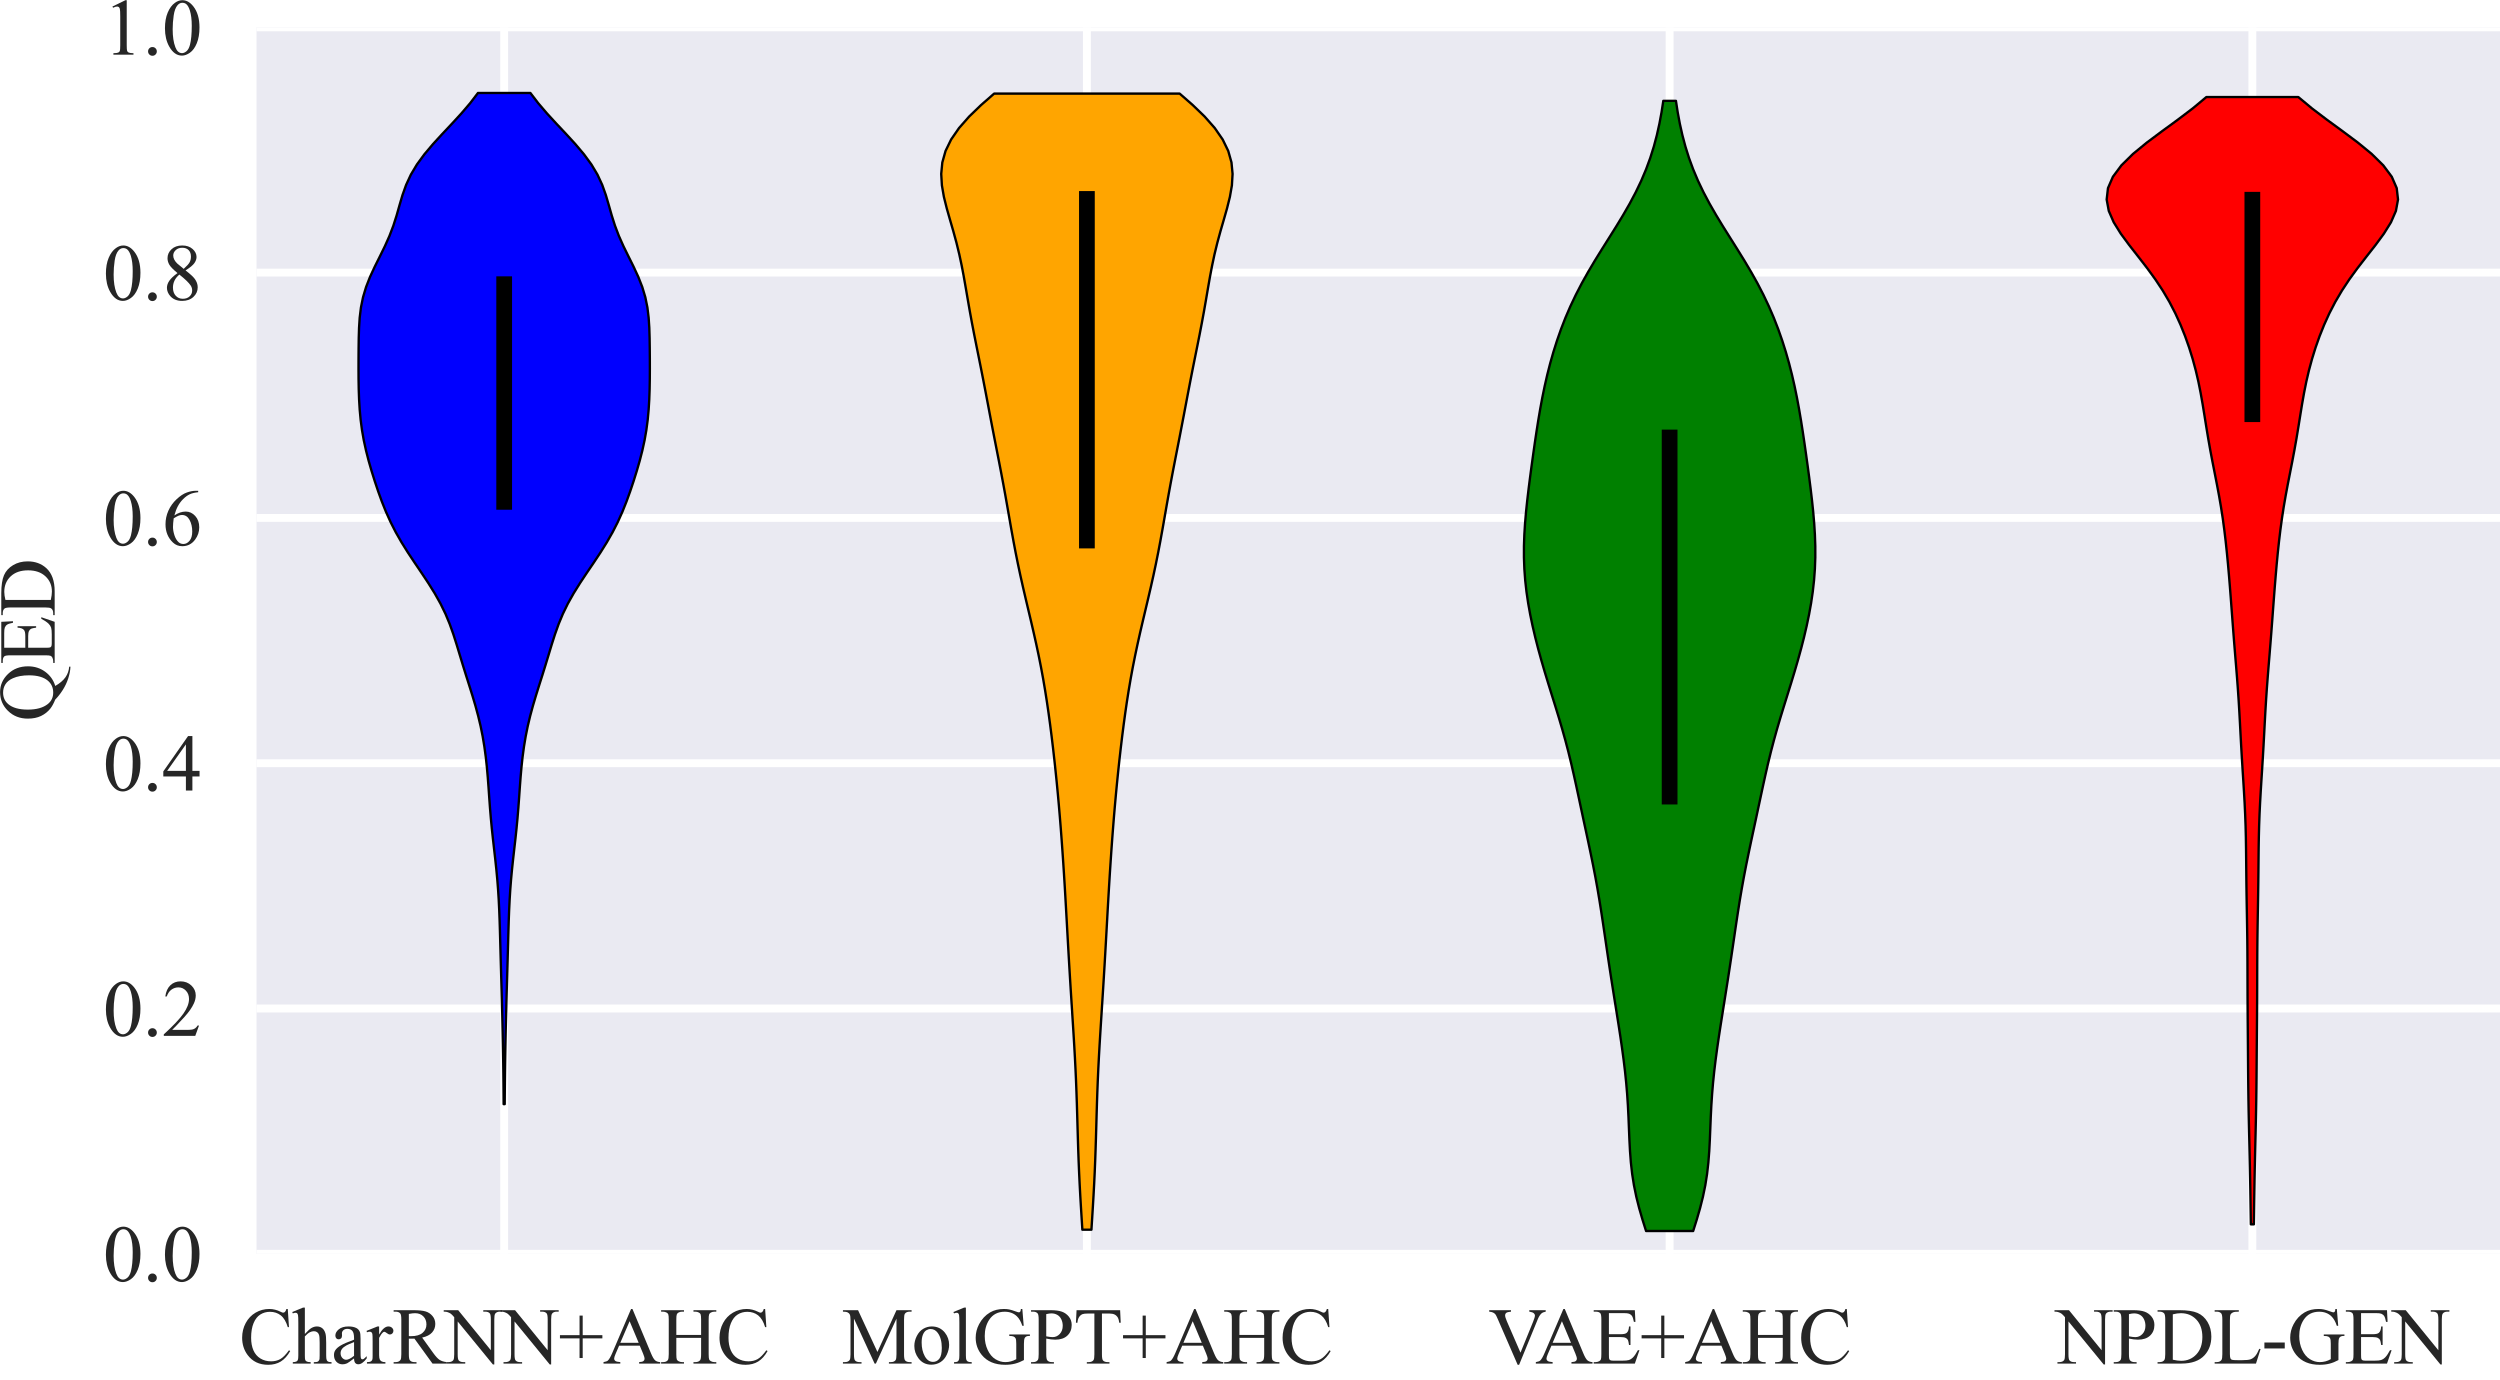 <?xml version="1.0" encoding="utf-8" standalone="no"?>
<!DOCTYPE svg PUBLIC "-//W3C//DTD SVG 1.1//EN"
  "http://www.w3.org/Graphics/SVG/1.1/DTD/svg11.dtd">
<svg xmlns:xlink="http://www.w3.org/1999/xlink" width="317.55pt" height="175.34pt" viewBox="0 0 317.55 175.34" xmlns="http://www.w3.org/2000/svg" version="1.1">
 <defs>
  <style type="text/css">*{stroke-linejoin: round; stroke-linecap: butt}</style>
 </defs>
 <g id="figure_1">
  <g id="patch_1">
   <path d="M 0 175.34 
L 317.55 175.34 
L 317.55 0 
L 0 0 
z
" style="fill: #ffffff"/>
  </g>
  <g id="axes_1">
   <g id="patch_2">
    <path d="M 32.583 159.257 
L 317.55 159.257 
L 317.55 3.472 
L 32.583 3.472 
z
" style="fill: #eaeaf2"/>
   </g>
   <g id="matplotlib.axis_1">
    <g id="xtick_1">
     <g id="line2d_1">
      <path d="M 64.04 159.257 
L 64.04 3.472 
" clip-path="url(#p7e19212852)" style="fill: none; stroke: #ffffff; stroke-linecap: round"/>
     </g>
     <g id="line2d_2"/>
     <g id="text_1">
      <!-- CharRNN+AHC -->
      <g style="fill: #262626" transform="translate(30.387 173.201)scale(0.1 -0.1)">
       <defs>
        <path id="TimesNewRomanPSMT-43" d="M 3853 4334 
L 3950 2894 
L 3853 2894 
Q 3659 3541 3300 3825 
Q 2941 4109 2438 4109 
Q 2016 4109 1675 3895 
Q 1334 3681 1139 3212 
Q 944 2744 944 2047 
Q 944 1472 1128 1050 
Q 1313 628 1683 403 
Q 2053 178 2528 178 
Q 2941 178 3256 354 
Q 3572 531 3950 1056 
L 4047 994 
Q 3728 428 3303 165 
Q 2878 -97 2294 -97 
Q 1241 -97 663 684 
Q 231 1266 231 2053 
Q 231 2688 515 3219 
Q 800 3750 1298 4042 
Q 1797 4334 2388 4334 
Q 2847 4334 3294 4109 
Q 3425 4041 3481 4041 
Q 3566 4041 3628 4100 
Q 3709 4184 3744 4334 
L 3853 4334 
z
" transform="scale(0.016)"/>
        <path id="TimesNewRomanPSMT-68" d="M 1041 4444 
L 1041 2350 
Q 1388 2731 1591 2839 
Q 1794 2947 1997 2947 
Q 2241 2947 2416 2812 
Q 2591 2678 2675 2391 
Q 2734 2191 2734 1659 
L 2734 647 
Q 2734 375 2778 275 
Q 2809 200 2884 156 
Q 2959 113 3159 113 
L 3159 0 
L 1753 0 
L 1753 113 
L 1819 113 
Q 2019 113 2097 173 
Q 2175 234 2206 353 
Q 2216 403 2216 647 
L 2216 1659 
Q 2216 2128 2167 2275 
Q 2119 2422 2012 2495 
Q 1906 2569 1756 2569 
Q 1603 2569 1437 2487 
Q 1272 2406 1041 2159 
L 1041 647 
Q 1041 353 1073 281 
Q 1106 209 1195 161 
Q 1284 113 1503 113 
L 1503 0 
L 84 0 
L 84 113 
Q 275 113 384 172 
Q 447 203 484 290 
Q 522 378 522 647 
L 522 3238 
Q 522 3728 498 3840 
Q 475 3953 426 3993 
Q 378 4034 297 4034 
Q 231 4034 84 3984 
L 41 4094 
L 897 4444 
L 1041 4444 
z
" transform="scale(0.016)"/>
        <path id="TimesNewRomanPSMT-61" d="M 1822 413 
Q 1381 72 1269 19 
Q 1100 -59 909 -59 
Q 613 -59 420 144 
Q 228 347 228 678 
Q 228 888 322 1041 
Q 450 1253 767 1440 
Q 1084 1628 1822 1897 
L 1822 2009 
Q 1822 2438 1686 2597 
Q 1550 2756 1291 2756 
Q 1094 2756 978 2650 
Q 859 2544 859 2406 
L 866 2225 
Q 866 2081 792 2003 
Q 719 1925 600 1925 
Q 484 1925 411 2006 
Q 338 2088 338 2228 
Q 338 2497 613 2722 
Q 888 2947 1384 2947 
Q 1766 2947 2009 2819 
Q 2194 2722 2281 2516 
Q 2338 2381 2338 1966 
L 2338 994 
Q 2338 584 2353 492 
Q 2369 400 2405 369 
Q 2441 338 2488 338 
Q 2538 338 2575 359 
Q 2641 400 2828 588 
L 2828 413 
Q 2478 -56 2159 -56 
Q 2006 -56 1915 50 
Q 1825 156 1822 413 
z
M 1822 616 
L 1822 1706 
Q 1350 1519 1213 1441 
Q 966 1303 859 1153 
Q 753 1003 753 825 
Q 753 600 887 451 
Q 1022 303 1197 303 
Q 1434 303 1822 616 
z
" transform="scale(0.016)"/>
        <path id="TimesNewRomanPSMT-72" d="M 1038 2947 
L 1038 2303 
Q 1397 2947 1775 2947 
Q 1947 2947 2059 2842 
Q 2172 2738 2172 2600 
Q 2172 2478 2090 2393 
Q 2009 2309 1897 2309 
Q 1788 2309 1652 2417 
Q 1516 2525 1450 2525 
Q 1394 2525 1328 2463 
Q 1188 2334 1038 2041 
L 1038 669 
Q 1038 431 1097 309 
Q 1138 225 1241 169 
Q 1344 113 1538 113 
L 1538 0 
L 72 0 
L 72 113 
Q 291 113 397 181 
Q 475 231 506 341 
Q 522 394 522 644 
L 522 1753 
Q 522 2253 501 2348 
Q 481 2444 426 2487 
Q 372 2531 291 2531 
Q 194 2531 72 2484 
L 41 2597 
L 906 2947 
L 1038 2947 
z
" transform="scale(0.016)"/>
        <path id="TimesNewRomanPSMT-52" d="M 4325 0 
L 3194 0 
L 1759 1981 
Q 1600 1975 1500 1975 
Q 1459 1975 1412 1976 
Q 1366 1978 1316 1981 
L 1316 750 
Q 1316 350 1403 253 
Q 1522 116 1759 116 
L 1925 116 
L 1925 0 
L 109 0 
L 109 116 
L 269 116 
Q 538 116 653 291 
Q 719 388 719 750 
L 719 3488 
Q 719 3888 631 3984 
Q 509 4122 269 4122 
L 109 4122 
L 109 4238 
L 1653 4238 
Q 2328 4238 2648 4139 
Q 2969 4041 3192 3777 
Q 3416 3513 3416 3147 
Q 3416 2756 3161 2468 
Q 2906 2181 2372 2063 
L 3247 847 
Q 3547 428 3762 290 
Q 3978 153 4325 116 
L 4325 0 
z
M 1316 2178 
Q 1375 2178 1419 2176 
Q 1463 2175 1491 2175 
Q 2097 2175 2405 2437 
Q 2713 2700 2713 3106 
Q 2713 3503 2464 3751 
Q 2216 4000 1806 4000 
Q 1625 4000 1316 3941 
L 1316 2178 
z
" transform="scale(0.016)"/>
        <path id="TimesNewRomanPSMT-4e" d="M -84 4238 
L 1066 4238 
L 3656 1059 
L 3656 3503 
Q 3656 3894 3569 3991 
Q 3453 4122 3203 4122 
L 3056 4122 
L 3056 4238 
L 4531 4238 
L 4531 4122 
L 4381 4122 
Q 4113 4122 4000 3959 
Q 3931 3859 3931 3503 
L 3931 -69 
L 3819 -69 
L 1025 3344 
L 1025 734 
Q 1025 344 1109 247 
Q 1228 116 1475 116 
L 1625 116 
L 1625 0 
L 150 0 
L 150 116 
L 297 116 
Q 569 116 681 278 
Q 750 378 750 734 
L 750 3681 
Q 566 3897 470 3965 
Q 375 4034 191 4094 
Q 100 4122 -84 4122 
L -84 4238 
z
" transform="scale(0.016)"/>
        <path id="TimesNewRomanPSMT-2b" d="M 1672 441 
L 1672 2000 
L 116 2000 
L 116 2256 
L 1672 2256 
L 1672 3809 
L 1922 3809 
L 1922 2256 
L 3484 2256 
L 3484 2000 
L 1922 2000 
L 1922 441 
L 1672 441 
z
" transform="scale(0.016)"/>
        <path id="TimesNewRomanPSMT-41" d="M 2928 1419 
L 1288 1419 
L 1000 750 
Q 894 503 894 381 
Q 894 284 986 211 
Q 1078 138 1384 116 
L 1384 0 
L 50 0 
L 50 116 
Q 316 163 394 238 
Q 553 388 747 847 
L 2238 4334 
L 2347 4334 
L 3822 809 
Q 4000 384 4145 257 
Q 4291 131 4550 116 
L 4550 0 
L 2878 0 
L 2878 116 
Q 3131 128 3220 200 
Q 3309 272 3309 375 
Q 3309 513 3184 809 
L 2928 1419 
z
M 2841 1650 
L 2122 3363 
L 1384 1650 
L 2841 1650 
z
" transform="scale(0.016)"/>
        <path id="TimesNewRomanPSMT-48" d="M 1316 2272 
L 3284 2272 
L 3284 3484 
Q 3284 3809 3244 3913 
Q 3213 3991 3113 4047 
Q 2978 4122 2828 4122 
L 2678 4122 
L 2678 4238 
L 4491 4238 
L 4491 4122 
L 4341 4122 
Q 4191 4122 4056 4050 
Q 3956 4000 3920 3898 
Q 3884 3797 3884 3484 
L 3884 750 
Q 3884 428 3925 325 
Q 3956 247 4053 191 
Q 4191 116 4341 116 
L 4491 116 
L 4491 0 
L 2678 0 
L 2678 116 
L 2828 116 
Q 3088 116 3206 269 
Q 3284 369 3284 750 
L 3284 2041 
L 1316 2041 
L 1316 750 
Q 1316 428 1356 325 
Q 1388 247 1488 191 
Q 1622 116 1772 116 
L 1925 116 
L 1925 0 
L 109 0 
L 109 116 
L 259 116 
Q 522 116 641 269 
Q 716 369 716 750 
L 716 3484 
Q 716 3809 675 3913 
Q 644 3991 547 4047 
Q 409 4122 259 4122 
L 109 4122 
L 109 4238 
L 1925 4238 
L 1925 4122 
L 1772 4122 
Q 1622 4122 1488 4050 
Q 1391 4000 1353 3898 
Q 1316 3797 1316 3484 
L 1316 2272 
z
" transform="scale(0.016)"/>
       </defs>
       <use xlink:href="#TimesNewRomanPSMT-43"/>
       <use xlink:href="#TimesNewRomanPSMT-68" x="66.699"/>
       <use xlink:href="#TimesNewRomanPSMT-61" x="116.699"/>
       <use xlink:href="#TimesNewRomanPSMT-72" x="161.084"/>
       <use xlink:href="#TimesNewRomanPSMT-52" x="194.385"/>
       <use xlink:href="#TimesNewRomanPSMT-4e" x="261.084"/>
       <use xlink:href="#TimesNewRomanPSMT-4e" x="333.301"/>
       <use xlink:href="#TimesNewRomanPSMT-2b" x="405.518"/>
       <use xlink:href="#TimesNewRomanPSMT-41" x="461.914"/>
       <use xlink:href="#TimesNewRomanPSMT-48" x="534.131"/>
       <use xlink:href="#TimesNewRomanPSMT-43" x="606.348"/>
      </g>
     </g>
    </g>
    <g id="xtick_2">
     <g id="line2d_3">
      <path d="M 138.058 159.257 
L 138.058 3.472 
" clip-path="url(#p7e19212852)" style="fill: none; stroke: #ffffff; stroke-linecap: round"/>
     </g>
     <g id="line2d_4"/>
     <g id="text_2">
      <!-- MolGPT+AHC -->
      <g style="fill: #262626" transform="translate(106.901 173.201)scale(0.1 -0.1)">
       <defs>
        <path id="TimesNewRomanPSMT-4d" d="M 2619 0 
L 981 3566 
L 981 734 
Q 981 344 1066 247 
Q 1181 116 1431 116 
L 1581 116 
L 1581 0 
L 106 0 
L 106 116 
L 256 116 
Q 525 116 638 278 
Q 706 378 706 734 
L 706 3503 
Q 706 3784 644 3909 
Q 600 4000 483 4061 
Q 366 4122 106 4122 
L 106 4238 
L 1306 4238 
L 2844 922 
L 4356 4238 
L 5556 4238 
L 5556 4122 
L 5409 4122 
Q 5138 4122 5025 3959 
Q 4956 3859 4956 3503 
L 4956 734 
Q 4956 344 5044 247 
Q 5159 116 5409 116 
L 5556 116 
L 5556 0 
L 3756 0 
L 3756 116 
L 3906 116 
Q 4178 116 4288 278 
Q 4356 378 4356 734 
L 4356 3566 
L 2722 0 
L 2619 0 
z
" transform="scale(0.016)"/>
        <path id="TimesNewRomanPSMT-6f" d="M 1600 2947 
Q 2250 2947 2644 2453 
Q 2978 2031 2978 1484 
Q 2978 1100 2793 706 
Q 2609 313 2286 112 
Q 1963 -88 1566 -88 
Q 919 -88 538 428 
Q 216 863 216 1403 
Q 216 1797 411 2186 
Q 606 2575 925 2761 
Q 1244 2947 1600 2947 
z
M 1503 2744 
Q 1338 2744 1170 2645 
Q 1003 2547 900 2300 
Q 797 2053 797 1666 
Q 797 1041 1045 587 
Q 1294 134 1700 134 
Q 2003 134 2200 384 
Q 2397 634 2397 1244 
Q 2397 2006 2069 2444 
Q 1847 2744 1503 2744 
z
" transform="scale(0.016)"/>
        <path id="TimesNewRomanPSMT-6c" d="M 1184 4444 
L 1184 647 
Q 1184 378 1223 290 
Q 1263 203 1344 158 
Q 1425 113 1647 113 
L 1647 0 
L 244 0 
L 244 113 
Q 441 113 512 153 
Q 584 194 625 287 
Q 666 381 666 647 
L 666 3247 
Q 666 3731 644 3842 
Q 622 3953 573 3993 
Q 525 4034 450 4034 
Q 369 4034 244 3984 
L 191 4094 
L 1044 4444 
L 1184 4444 
z
" transform="scale(0.016)"/>
        <path id="TimesNewRomanPSMT-47" d="M 3928 4334 
L 4038 2997 
L 3928 2997 
Q 3763 3497 3500 3750 
Q 3122 4116 2528 4116 
Q 1719 4116 1297 3475 
Q 944 2934 944 2188 
Q 944 1581 1178 1081 
Q 1413 581 1792 348 
Q 2172 116 2572 116 
Q 2806 116 3025 175 
Q 3244 234 3447 350 
L 3447 1575 
Q 3447 1894 3398 1992 
Q 3350 2091 3248 2142 
Q 3147 2194 2891 2194 
L 2891 2313 
L 4531 2313 
L 4531 2194 
L 4453 2194 
Q 4209 2194 4119 2031 
Q 4056 1916 4056 1575 
L 4056 278 
Q 3697 84 3347 -6 
Q 2997 -97 2569 -97 
Q 1341 -97 703 691 
Q 225 1281 225 2053 
Q 225 2613 494 3125 
Q 813 3734 1369 4063 
Q 1834 4334 2469 4334 
Q 2700 4334 2889 4296 
Q 3078 4259 3425 4131 
Q 3600 4066 3659 4066 
Q 3719 4066 3761 4120 
Q 3803 4175 3813 4334 
L 3928 4334 
z
" transform="scale(0.016)"/>
        <path id="TimesNewRomanPSMT-50" d="M 1313 1984 
L 1313 750 
Q 1313 350 1400 253 
Q 1519 116 1759 116 
L 1922 116 
L 1922 0 
L 106 0 
L 106 116 
L 266 116 
Q 534 116 650 291 
Q 713 388 713 750 
L 713 3488 
Q 713 3888 628 3984 
Q 506 4122 266 4122 
L 106 4122 
L 106 4238 
L 1659 4238 
Q 2228 4238 2556 4120 
Q 2884 4003 3109 3725 
Q 3334 3447 3334 3066 
Q 3334 2547 2992 2222 
Q 2650 1897 2025 1897 
Q 1872 1897 1694 1919 
Q 1516 1941 1313 1984 
z
M 1313 2163 
Q 1478 2131 1606 2115 
Q 1734 2100 1825 2100 
Q 2150 2100 2386 2351 
Q 2622 2603 2622 3003 
Q 2622 3278 2509 3514 
Q 2397 3750 2190 3867 
Q 1984 3984 1722 3984 
Q 1563 3984 1313 3925 
L 1313 2163 
z
" transform="scale(0.016)"/>
        <path id="TimesNewRomanPSMT-54" d="M 3703 4238 
L 3750 3244 
L 3631 3244 
Q 3597 3506 3538 3619 
Q 3441 3800 3280 3886 
Q 3119 3972 2856 3972 
L 2259 3972 
L 2259 734 
Q 2259 344 2344 247 
Q 2463 116 2709 116 
L 2856 116 
L 2856 0 
L 1059 0 
L 1059 116 
L 1209 116 
Q 1478 116 1591 278 
Q 1659 378 1659 734 
L 1659 3972 
L 1150 3972 
Q 853 3972 728 3928 
Q 566 3869 450 3700 
Q 334 3531 313 3244 
L 194 3244 
L 244 4238 
L 3703 4238 
z
" transform="scale(0.016)"/>
       </defs>
       <use xlink:href="#TimesNewRomanPSMT-4d"/>
       <use xlink:href="#TimesNewRomanPSMT-6f" x="88.916"/>
       <use xlink:href="#TimesNewRomanPSMT-6c" x="138.916"/>
       <use xlink:href="#TimesNewRomanPSMT-47" x="166.699"/>
       <use xlink:href="#TimesNewRomanPSMT-50" x="238.916"/>
       <use xlink:href="#TimesNewRomanPSMT-54" x="294.531"/>
       <use xlink:href="#TimesNewRomanPSMT-2b" x="355.615"/>
       <use xlink:href="#TimesNewRomanPSMT-41" x="412.012"/>
       <use xlink:href="#TimesNewRomanPSMT-48" x="484.229"/>
       <use xlink:href="#TimesNewRomanPSMT-43" x="556.445"/>
      </g>
     </g>
    </g>
    <g id="xtick_3">
     <g id="line2d_5">
      <path d="M 212.075 159.257 
L 212.075 3.472 
" clip-path="url(#p7e19212852)" style="fill: none; stroke: #ffffff; stroke-linecap: round"/>
     </g>
     <g id="line2d_6"/>
     <g id="text_3">
      <!-- VAE+AHC -->
      <g style="fill: #262626" transform="translate(189.067 173.201)scale(0.1 -0.1)">
       <defs>
        <path id="TimesNewRomanPSMT-56" d="M 4544 4238 
L 4544 4122 
Q 4319 4081 4203 3978 
Q 4038 3825 3909 3509 
L 2431 -97 
L 2316 -97 
L 728 3556 
Q 606 3838 556 3900 
Q 478 3997 364 4051 
Q 250 4106 56 4122 
L 56 4238 
L 1788 4238 
L 1788 4122 
Q 1494 4094 1406 4022 
Q 1319 3950 1319 3838 
Q 1319 3681 1463 3350 
L 2541 866 
L 3541 3319 
Q 3688 3681 3688 3822 
Q 3688 3913 3597 3995 
Q 3506 4078 3291 4113 
Q 3275 4116 3238 4122 
L 3238 4238 
L 4544 4238 
z
" transform="scale(0.016)"/>
        <path id="TimesNewRomanPSMT-45" d="M 1338 4006 
L 1338 2331 
L 2269 2331 
Q 2631 2331 2753 2441 
Q 2916 2584 2934 2947 
L 3050 2947 
L 3050 1472 
L 2934 1472 
Q 2891 1781 2847 1869 
Q 2791 1978 2662 2040 
Q 2534 2103 2269 2103 
L 1338 2103 
L 1338 706 
Q 1338 425 1363 364 
Q 1388 303 1450 267 
Q 1513 231 1688 231 
L 2406 231 
Q 2766 231 2928 281 
Q 3091 331 3241 478 
Q 3434 672 3638 1063 
L 3763 1063 
L 3397 0 
L 131 0 
L 131 116 
L 281 116 
Q 431 116 566 188 
Q 666 238 702 338 
Q 738 438 738 747 
L 738 3500 
Q 738 3903 656 3997 
Q 544 4122 281 4122 
L 131 4122 
L 131 4238 
L 3397 4238 
L 3444 3309 
L 3322 3309 
Q 3256 3644 3176 3769 
Q 3097 3894 2941 3959 
Q 2816 4006 2500 4006 
L 1338 4006 
z
" transform="scale(0.016)"/>
       </defs>
       <use xlink:href="#TimesNewRomanPSMT-56"/>
       <use xlink:href="#TimesNewRomanPSMT-41" x="59.342"/>
       <use xlink:href="#TimesNewRomanPSMT-45" x="131.559"/>
       <use xlink:href="#TimesNewRomanPSMT-2b" x="192.643"/>
       <use xlink:href="#TimesNewRomanPSMT-41" x="249.039"/>
       <use xlink:href="#TimesNewRomanPSMT-48" x="321.256"/>
       <use xlink:href="#TimesNewRomanPSMT-43" x="393.473"/>
      </g>
     </g>
    </g>
    <g id="xtick_4">
     <g id="line2d_7">
      <path d="M 286.093 159.257 
L 286.093 3.472 
" clip-path="url(#p7e19212852)" style="fill: none; stroke: #ffffff; stroke-linecap: round"/>
     </g>
     <g id="line2d_8"/>
     <g id="text_4">
      <!-- NPDL-GEN -->
      <g style="fill: #262626" transform="translate(261.096 173.201)scale(0.1 -0.1)">
       <defs>
        <path id="TimesNewRomanPSMT-44" d="M 109 0 
L 109 116 
L 269 116 
Q 538 116 650 288 
Q 719 391 719 750 
L 719 3488 
Q 719 3884 631 3984 
Q 509 4122 269 4122 
L 109 4122 
L 109 4238 
L 1834 4238 
Q 2784 4238 3279 4022 
Q 3775 3806 4076 3303 
Q 4378 2800 4378 2141 
Q 4378 1256 3841 663 
Q 3238 0 2003 0 
L 109 0 
z
M 1319 306 
Q 1716 219 1984 219 
Q 2709 219 3187 728 
Q 3666 1238 3666 2109 
Q 3666 2988 3187 3494 
Q 2709 4000 1959 4000 
Q 1678 4000 1319 3909 
L 1319 306 
z
" transform="scale(0.016)"/>
        <path id="TimesNewRomanPSMT-4c" d="M 3669 1172 
L 3772 1150 
L 3409 0 
L 128 0 
L 128 116 
L 288 116 
Q 556 116 672 291 
Q 738 391 738 753 
L 738 3488 
Q 738 3884 650 3984 
Q 528 4122 288 4122 
L 128 4122 
L 128 4238 
L 2047 4238 
L 2047 4122 
Q 1709 4125 1573 4059 
Q 1438 3994 1388 3894 
Q 1338 3794 1338 3416 
L 1338 753 
Q 1338 494 1388 397 
Q 1425 331 1503 300 
Q 1581 269 1991 269 
L 2300 269 
Q 2788 269 2984 341 
Q 3181 413 3343 595 
Q 3506 778 3669 1172 
z
" transform="scale(0.016)"/>
        <path id="TimesNewRomanPSMT-2d" d="M 259 1672 
L 1875 1672 
L 1875 1200 
L 259 1200 
L 259 1672 
z
" transform="scale(0.016)"/>
       </defs>
       <use xlink:href="#TimesNewRomanPSMT-4e"/>
       <use xlink:href="#TimesNewRomanPSMT-50" x="72.217"/>
       <use xlink:href="#TimesNewRomanPSMT-44" x="127.832"/>
       <use xlink:href="#TimesNewRomanPSMT-4c" x="200.049"/>
       <use xlink:href="#TimesNewRomanPSMT-2d" x="261.133"/>
       <use xlink:href="#TimesNewRomanPSMT-47" x="294.434"/>
       <use xlink:href="#TimesNewRomanPSMT-45" x="366.65"/>
       <use xlink:href="#TimesNewRomanPSMT-4e" x="427.734"/>
      </g>
     </g>
    </g>
   </g>
   <g id="matplotlib.axis_2">
    <g id="ytick_1">
     <g id="line2d_9">
      <path d="M 32.583 159.257 
L 317.55 159.257 
" clip-path="url(#p7e19212852)" style="fill: none; stroke: #ffffff; stroke-linecap: round"/>
     </g>
     <g id="line2d_10"/>
     <g id="text_5">
      <!-- 0.0 -->
      <g style="fill: #262626" transform="translate(13.083 162.729)scale(0.1 -0.1)">
       <defs>
        <path id="TimesNewRomanPSMT-30" d="M 231 2094 
Q 231 2819 450 3342 
Q 669 3866 1031 4122 
Q 1313 4325 1613 4325 
Q 2100 4325 2488 3828 
Q 2972 3213 2972 2159 
Q 2972 1422 2759 906 
Q 2547 391 2217 158 
Q 1888 -75 1581 -75 
Q 975 -75 572 641 
Q 231 1244 231 2094 
z
M 844 2016 
Q 844 1141 1059 588 
Q 1238 122 1591 122 
Q 1759 122 1940 273 
Q 2122 425 2216 781 
Q 2359 1319 2359 2297 
Q 2359 3022 2209 3506 
Q 2097 3866 1919 4016 
Q 1791 4119 1609 4119 
Q 1397 4119 1231 3928 
Q 1006 3669 925 3112 
Q 844 2556 844 2016 
z
" transform="scale(0.016)"/>
        <path id="TimesNewRomanPSMT-2e" d="M 800 606 
Q 947 606 1047 504 
Q 1147 403 1147 259 
Q 1147 116 1045 14 
Q 944 -88 800 -88 
Q 656 -88 554 14 
Q 453 116 453 259 
Q 453 406 554 506 
Q 656 606 800 606 
z
" transform="scale(0.016)"/>
       </defs>
       <use xlink:href="#TimesNewRomanPSMT-30"/>
       <use xlink:href="#TimesNewRomanPSMT-2e" x="50"/>
       <use xlink:href="#TimesNewRomanPSMT-30" x="75"/>
      </g>
     </g>
    </g>
    <g id="ytick_2">
     <g id="line2d_11">
      <path d="M 32.583 128.1 
L 317.55 128.1 
" clip-path="url(#p7e19212852)" style="fill: none; stroke: #ffffff; stroke-linecap: round"/>
     </g>
     <g id="line2d_12"/>
     <g id="text_6">
      <!-- 0.2 -->
      <g style="fill: #262626" transform="translate(13.083 131.572)scale(0.1 -0.1)">
       <defs>
        <path id="TimesNewRomanPSMT-32" d="M 2934 816 
L 2638 0 
L 138 0 
L 138 116 
Q 1241 1122 1691 1759 
Q 2141 2397 2141 2925 
Q 2141 3328 1894 3587 
Q 1647 3847 1303 3847 
Q 991 3847 742 3664 
Q 494 3481 375 3128 
L 259 3128 
Q 338 3706 661 4015 
Q 984 4325 1469 4325 
Q 1984 4325 2329 3994 
Q 2675 3663 2675 3213 
Q 2675 2891 2525 2569 
Q 2294 2063 1775 1497 
Q 997 647 803 472 
L 1909 472 
Q 2247 472 2383 497 
Q 2519 522 2628 598 
Q 2738 675 2819 816 
L 2934 816 
z
" transform="scale(0.016)"/>
       </defs>
       <use xlink:href="#TimesNewRomanPSMT-30"/>
       <use xlink:href="#TimesNewRomanPSMT-2e" x="50"/>
       <use xlink:href="#TimesNewRomanPSMT-32" x="75"/>
      </g>
     </g>
    </g>
    <g id="ytick_3">
     <g id="line2d_13">
      <path d="M 32.583 96.943 
L 317.55 96.943 
" clip-path="url(#p7e19212852)" style="fill: none; stroke: #ffffff; stroke-linecap: round"/>
     </g>
     <g id="line2d_14"/>
     <g id="text_7">
      <!-- 0.4 -->
      <g style="fill: #262626" transform="translate(13.083 100.415)scale(0.1 -0.1)">
       <defs>
        <path id="TimesNewRomanPSMT-34" d="M 2978 1563 
L 2978 1119 
L 2409 1119 
L 2409 0 
L 1894 0 
L 1894 1119 
L 100 1119 
L 100 1519 
L 2066 4325 
L 2409 4325 
L 2409 1563 
L 2978 1563 
z
M 1894 1563 
L 1894 3666 
L 406 1563 
L 1894 1563 
z
" transform="scale(0.016)"/>
       </defs>
       <use xlink:href="#TimesNewRomanPSMT-30"/>
       <use xlink:href="#TimesNewRomanPSMT-2e" x="50"/>
       <use xlink:href="#TimesNewRomanPSMT-34" x="75"/>
      </g>
     </g>
    </g>
    <g id="ytick_4">
     <g id="line2d_15">
      <path d="M 32.583 65.786 
L 317.55 65.786 
" clip-path="url(#p7e19212852)" style="fill: none; stroke: #ffffff; stroke-linecap: round"/>
     </g>
     <g id="line2d_16"/>
     <g id="text_8">
      <!-- 0.6 -->
      <g style="fill: #262626" transform="translate(13.083 69.258)scale(0.1 -0.1)">
       <defs>
        <path id="TimesNewRomanPSMT-36" d="M 2869 4325 
L 2869 4209 
Q 2456 4169 2195 4045 
Q 1934 3922 1679 3669 
Q 1425 3416 1258 3105 
Q 1091 2794 978 2366 
Q 1428 2675 1881 2675 
Q 2316 2675 2634 2325 
Q 2953 1975 2953 1425 
Q 2953 894 2631 456 
Q 2244 -75 1606 -75 
Q 1172 -75 869 213 
Q 275 772 275 1663 
Q 275 2231 503 2743 
Q 731 3256 1154 3653 
Q 1578 4050 1965 4187 
Q 2353 4325 2688 4325 
L 2869 4325 
z
M 925 2138 
Q 869 1716 869 1456 
Q 869 1156 980 804 
Q 1091 453 1309 247 
Q 1469 100 1697 100 
Q 1969 100 2183 356 
Q 2397 613 2397 1088 
Q 2397 1622 2184 2012 
Q 1972 2403 1581 2403 
Q 1463 2403 1327 2353 
Q 1191 2303 925 2138 
z
" transform="scale(0.016)"/>
       </defs>
       <use xlink:href="#TimesNewRomanPSMT-30"/>
       <use xlink:href="#TimesNewRomanPSMT-2e" x="50"/>
       <use xlink:href="#TimesNewRomanPSMT-36" x="75"/>
      </g>
     </g>
    </g>
    <g id="ytick_5">
     <g id="line2d_17">
      <path d="M 32.583 34.629 
L 317.55 34.629 
" clip-path="url(#p7e19212852)" style="fill: none; stroke: #ffffff; stroke-linecap: round"/>
     </g>
     <g id="line2d_18"/>
     <g id="text_9">
      <!-- 0.8 -->
      <g style="fill: #262626" transform="translate(13.083 38.101)scale(0.1 -0.1)">
       <defs>
        <path id="TimesNewRomanPSMT-38" d="M 1228 2134 
Q 725 2547 579 2797 
Q 434 3047 434 3316 
Q 434 3728 753 4026 
Q 1072 4325 1600 4325 
Q 2113 4325 2425 4047 
Q 2738 3769 2738 3413 
Q 2738 3175 2569 2928 
Q 2400 2681 1866 2347 
Q 2416 1922 2594 1678 
Q 2831 1359 2831 1006 
Q 2831 559 2490 242 
Q 2150 -75 1597 -75 
Q 994 -75 656 303 
Q 388 606 388 966 
Q 388 1247 577 1523 
Q 766 1800 1228 2134 
z
M 1719 2469 
Q 2094 2806 2194 3001 
Q 2294 3197 2294 3444 
Q 2294 3772 2109 3958 
Q 1925 4144 1606 4144 
Q 1288 4144 1088 3959 
Q 888 3775 888 3528 
Q 888 3366 970 3203 
Q 1053 3041 1206 2894 
L 1719 2469 
z
M 1375 2016 
Q 1116 1797 991 1539 
Q 866 1281 866 981 
Q 866 578 1086 336 
Q 1306 94 1647 94 
Q 1984 94 2187 284 
Q 2391 475 2391 747 
Q 2391 972 2272 1150 
Q 2050 1481 1375 2016 
z
" transform="scale(0.016)"/>
       </defs>
       <use xlink:href="#TimesNewRomanPSMT-30"/>
       <use xlink:href="#TimesNewRomanPSMT-2e" x="50"/>
       <use xlink:href="#TimesNewRomanPSMT-38" x="75"/>
      </g>
     </g>
    </g>
    <g id="ytick_6">
     <g id="line2d_19">
      <path d="M 32.583 3.472 
L 317.55 3.472 
" clip-path="url(#p7e19212852)" style="fill: none; stroke: #ffffff; stroke-linecap: round"/>
     </g>
     <g id="line2d_20"/>
     <g id="text_10">
      <!-- 1.0 -->
      <g style="fill: #262626" transform="translate(13.083 6.944)scale(0.1 -0.1)">
       <defs>
        <path id="TimesNewRomanPSMT-31" d="M 750 3822 
L 1781 4325 
L 1884 4325 
L 1884 747 
Q 1884 391 1914 303 
Q 1944 216 2037 169 
Q 2131 122 2419 116 
L 2419 0 
L 825 0 
L 825 116 
Q 1125 122 1212 167 
Q 1300 213 1334 289 
Q 1369 366 1369 747 
L 1369 3034 
Q 1369 3497 1338 3628 
Q 1316 3728 1258 3775 
Q 1200 3822 1119 3822 
Q 1003 3822 797 3725 
L 750 3822 
z
" transform="scale(0.016)"/>
       </defs>
       <use xlink:href="#TimesNewRomanPSMT-31"/>
       <use xlink:href="#TimesNewRomanPSMT-2e" x="50"/>
       <use xlink:href="#TimesNewRomanPSMT-30" x="75"/>
      </g>
     </g>
    </g>
    <g id="text_11">
     <!-- QED -->
     <g style="fill: #262626" transform="translate(6.944 91.64)rotate(-90)scale(0.1 -0.1)">
      <defs>
       <path id="TimesNewRomanPSMT-51" d="M 2819 -47 
Q 3138 -597 3508 -856 
Q 3878 -1116 4350 -1153 
L 4350 -1253 
Q 3919 -1238 3428 -1080 
Q 2938 -922 2498 -642 
Q 2059 -363 1741 -47 
Q 1291 134 1028 338 
Q 647 641 436 1083 
Q 225 1525 225 2128 
Q 225 3078 840 3706 
Q 1456 4334 2331 4334 
Q 3163 4334 3770 3704 
Q 4378 3075 4378 2116 
Q 4378 1338 3945 750 
Q 3513 163 2819 -47 
z
M 2294 4094 
Q 1725 4094 1378 3688 
Q 941 3178 941 2128 
Q 941 1100 1384 544 
Q 1728 116 2294 116 
Q 2881 116 3241 544 
Q 3663 1050 3663 2038 
Q 3663 2797 3431 3316 
Q 3253 3716 2958 3905 
Q 2663 4094 2294 4094 
z
" transform="scale(0.016)"/>
      </defs>
      <use xlink:href="#TimesNewRomanPSMT-51"/>
      <use xlink:href="#TimesNewRomanPSMT-45" x="72.217"/>
      <use xlink:href="#TimesNewRomanPSMT-44" x="133.301"/>
     </g>
    </g>
   </g>
   <g id="PolyCollection_1">
    <defs>
     <path id="mfaa9316880" d="M 64.108 -35.094 
L 63.972 -35.094 
L 63.962 -36.392 
L 63.951 -37.689 
L 63.937 -38.986 
L 63.92 -40.284 
L 63.9 -41.581 
L 63.876 -42.878 
L 63.849 -44.176 
L 63.819 -45.473 
L 63.788 -46.77 
L 63.754 -48.068 
L 63.718 -49.365 
L 63.68 -50.662 
L 63.643 -51.96 
L 63.606 -53.257 
L 63.57 -54.554 
L 63.535 -55.852 
L 63.499 -57.149 
L 63.459 -58.447 
L 63.41 -59.744 
L 63.347 -61.041 
L 63.265 -62.339 
L 63.163 -63.636 
L 63.041 -64.933 
L 62.903 -66.231 
L 62.755 -67.528 
L 62.608 -68.825 
L 62.469 -70.123 
L 62.346 -71.42 
L 62.238 -72.717 
L 62.143 -74.015 
L 62.053 -75.312 
L 61.955 -76.609 
L 61.841 -77.907 
L 61.701 -79.204 
L 61.525 -80.502 
L 61.309 -81.799 
L 61.048 -83.096 
L 60.74 -84.394 
L 60.39 -85.691 
L 60.005 -86.988 
L 59.599 -88.286 
L 59.189 -89.583 
L 58.785 -90.88 
L 58.392 -92.178 
L 57.999 -93.475 
L 57.586 -94.772 
L 57.124 -96.07 
L 56.586 -97.367 
L 55.954 -98.664 
L 55.226 -99.962 
L 54.418 -101.259 
L 53.557 -102.557 
L 52.678 -103.854 
L 51.817 -105.151 
L 51.005 -106.449 
L 50.264 -107.746 
L 49.604 -109.043 
L 49.021 -110.341 
L 48.502 -111.638 
L 48.033 -112.935 
L 47.599 -114.233 
L 47.194 -115.53 
L 46.821 -116.827 
L 46.489 -118.125 
L 46.206 -119.422 
L 45.979 -120.72 
L 45.808 -122.017 
L 45.688 -123.314 
L 45.61 -124.612 
L 45.565 -125.909 
L 45.542 -127.206 
L 45.536 -128.504 
L 45.539 -129.801 
L 45.548 -131.098 
L 45.566 -132.396 
L 45.606 -133.693 
L 45.689 -134.99 
L 45.848 -136.288 
L 46.112 -137.585 
L 46.499 -138.882 
L 47.007 -140.18 
L 47.608 -141.477 
L 48.255 -142.775 
L 48.891 -144.072 
L 49.469 -145.369 
L 49.963 -146.667 
L 50.376 -147.964 
L 50.743 -149.261 
L 51.124 -150.559 
L 51.586 -151.856 
L 52.187 -153.153 
L 52.961 -154.451 
L 53.911 -155.748 
L 55.007 -157.045 
L 56.197 -158.343 
L 57.418 -159.64 
L 58.609 -160.937 
L 59.719 -162.235 
L 60.712 -163.532 
L 67.369 -163.532 
L 67.369 -163.532 
L 68.362 -162.235 
L 69.472 -160.937 
L 70.663 -159.64 
L 71.884 -158.343 
L 73.074 -157.045 
L 74.17 -155.748 
L 75.12 -154.451 
L 75.894 -153.153 
L 76.494 -151.856 
L 76.956 -150.559 
L 77.337 -149.261 
L 77.705 -147.964 
L 78.118 -146.667 
L 78.611 -145.369 
L 79.189 -144.072 
L 79.826 -142.775 
L 80.472 -141.477 
L 81.073 -140.18 
L 81.581 -138.882 
L 81.969 -137.585 
L 82.233 -136.288 
L 82.391 -134.99 
L 82.475 -133.693 
L 82.514 -132.396 
L 82.532 -131.098 
L 82.542 -129.801 
L 82.545 -128.504 
L 82.538 -127.206 
L 82.516 -125.909 
L 82.47 -124.612 
L 82.392 -123.314 
L 82.272 -122.017 
L 82.101 -120.72 
L 81.875 -119.422 
L 81.592 -118.125 
L 81.259 -116.827 
L 80.886 -115.53 
L 80.481 -114.233 
L 80.047 -112.935 
L 79.578 -111.638 
L 79.06 -110.341 
L 78.477 -109.043 
L 77.816 -107.746 
L 77.075 -106.449 
L 76.264 -105.151 
L 75.403 -103.854 
L 74.523 -102.557 
L 73.662 -101.259 
L 72.854 -99.962 
L 72.127 -98.664 
L 71.495 -97.367 
L 70.957 -96.07 
L 70.494 -94.772 
L 70.081 -93.475 
L 69.689 -92.178 
L 69.295 -90.88 
L 68.892 -89.583 
L 68.481 -88.286 
L 68.076 -86.988 
L 67.691 -85.691 
L 67.34 -84.394 
L 67.032 -83.096 
L 66.771 -81.799 
L 66.555 -80.502 
L 66.38 -79.204 
L 66.239 -77.907 
L 66.125 -76.609 
L 66.028 -75.312 
L 65.937 -74.015 
L 65.842 -72.717 
L 65.735 -71.42 
L 65.611 -70.123 
L 65.473 -68.825 
L 65.325 -67.528 
L 65.178 -66.231 
L 65.039 -64.933 
L 64.917 -63.636 
L 64.815 -62.339 
L 64.734 -61.041 
L 64.671 -59.744 
L 64.622 -58.447 
L 64.582 -57.149 
L 64.546 -55.852 
L 64.511 -54.554 
L 64.475 -53.257 
L 64.438 -51.96 
L 64.4 -50.662 
L 64.363 -49.365 
L 64.327 -48.068 
L 64.293 -46.77 
L 64.261 -45.473 
L 64.232 -44.176 
L 64.205 -42.878 
L 64.181 -41.581 
L 64.16 -40.284 
L 64.143 -38.986 
L 64.129 -37.689 
L 64.118 -36.392 
L 64.108 -35.094 
z
" style="stroke: #000000; stroke-width: 0.3"/>
    </defs>
    <g clip-path="url(#p7e19212852)">
     <use xlink:href="#mfaa9316880" x="0" y="175.34" style="fill: #0000ff; stroke: #000000; stroke-width: 0.3"/>
    </g>
   </g>
   <g id="PolyCollection_2">
    <defs>
     <path id="mdbe0b6024f" d="M 138.634 -19.143 
L 137.481 -19.143 
L 137.389 -20.601 
L 137.298 -22.059 
L 137.213 -23.516 
L 137.135 -24.974 
L 137.066 -26.432 
L 137.005 -27.889 
L 136.953 -29.347 
L 136.908 -30.805 
L 136.866 -32.262 
L 136.825 -33.72 
L 136.781 -35.178 
L 136.731 -36.635 
L 136.675 -38.093 
L 136.609 -39.551 
L 136.535 -41.008 
L 136.453 -42.466 
L 136.366 -43.924 
L 136.274 -45.381 
L 136.181 -46.839 
L 136.088 -48.297 
L 135.995 -49.754 
L 135.905 -51.212 
L 135.818 -52.67 
L 135.733 -54.127 
L 135.65 -55.585 
L 135.568 -57.043 
L 135.487 -58.5 
L 135.405 -59.958 
L 135.322 -61.416 
L 135.236 -62.873 
L 135.146 -64.331 
L 135.051 -65.789 
L 134.951 -67.246 
L 134.846 -68.704 
L 134.736 -70.162 
L 134.618 -71.619 
L 134.494 -73.077 
L 134.362 -74.535 
L 134.222 -75.992 
L 134.073 -77.45 
L 133.916 -78.908 
L 133.75 -80.365 
L 133.575 -81.823 
L 133.389 -83.281 
L 133.191 -84.738 
L 132.978 -86.196 
L 132.749 -87.654 
L 132.501 -89.111 
L 132.232 -90.569 
L 131.942 -92.027 
L 131.632 -93.484 
L 131.306 -94.942 
L 130.968 -96.399 
L 130.622 -97.857 
L 130.277 -99.315 
L 129.938 -100.772 
L 129.611 -102.23 
L 129.3 -103.688 
L 129.006 -105.145 
L 128.73 -106.603 
L 128.466 -108.061 
L 128.21 -109.518 
L 127.955 -110.976 
L 127.697 -112.434 
L 127.431 -113.891 
L 127.156 -115.349 
L 126.875 -116.807 
L 126.589 -118.264 
L 126.303 -119.722 
L 126.02 -121.18 
L 125.741 -122.637 
L 125.465 -124.095 
L 125.188 -125.553 
L 124.907 -127.01 
L 124.62 -128.468 
L 124.328 -129.926 
L 124.034 -131.383 
L 123.743 -132.841 
L 123.461 -134.299 
L 123.194 -135.756 
L 122.939 -137.214 
L 122.689 -138.672 
L 122.434 -140.129 
L 122.158 -141.587 
L 121.846 -143.045 
L 121.491 -144.502 
L 121.094 -145.96 
L 120.672 -147.418 
L 120.257 -148.875 
L 119.894 -150.333 
L 119.64 -151.791 
L 119.553 -153.248 
L 119.693 -154.706 
L 120.103 -156.164 
L 120.811 -157.621 
L 121.819 -159.079 
L 123.103 -160.537 
L 124.612 -161.994 
L 126.278 -163.452 
L 149.838 -163.452 
L 149.838 -163.452 
L 151.503 -161.994 
L 153.013 -160.537 
L 154.297 -159.079 
L 155.305 -157.621 
L 156.013 -156.164 
L 156.423 -154.706 
L 156.562 -153.248 
L 156.476 -151.791 
L 156.221 -150.333 
L 155.858 -148.875 
L 155.443 -147.418 
L 155.021 -145.96 
L 154.625 -144.502 
L 154.269 -143.045 
L 153.958 -141.587 
L 153.681 -140.129 
L 153.426 -138.672 
L 153.177 -137.214 
L 152.922 -135.756 
L 152.654 -134.299 
L 152.373 -132.841 
L 152.082 -131.383 
L 151.788 -129.926 
L 151.495 -128.468 
L 151.209 -127.01 
L 150.928 -125.553 
L 150.651 -124.095 
L 150.375 -122.637 
L 150.095 -121.18 
L 149.813 -119.722 
L 149.527 -118.264 
L 149.241 -116.807 
L 148.959 -115.349 
L 148.685 -113.891 
L 148.419 -112.434 
L 148.16 -110.976 
L 147.906 -109.518 
L 147.65 -108.061 
L 147.386 -106.603 
L 147.109 -105.145 
L 146.816 -103.688 
L 146.505 -102.23 
L 146.178 -100.772 
L 145.839 -99.315 
L 145.493 -97.857 
L 145.148 -96.399 
L 144.809 -94.942 
L 144.483 -93.484 
L 144.174 -92.027 
L 143.884 -90.569 
L 143.615 -89.111 
L 143.367 -87.654 
L 143.137 -86.196 
L 142.925 -84.738 
L 142.727 -83.281 
L 142.541 -81.823 
L 142.365 -80.365 
L 142.199 -78.908 
L 142.042 -77.45 
L 141.894 -75.992 
L 141.754 -74.535 
L 141.622 -73.077 
L 141.497 -71.619 
L 141.38 -70.162 
L 141.269 -68.704 
L 141.164 -67.246 
L 141.065 -65.789 
L 140.97 -64.331 
L 140.88 -62.873 
L 140.794 -61.416 
L 140.71 -59.958 
L 140.629 -58.5 
L 140.548 -57.043 
L 140.466 -55.585 
L 140.383 -54.127 
L 140.298 -52.67 
L 140.21 -51.212 
L 140.12 -49.754 
L 140.028 -48.297 
L 139.935 -46.839 
L 139.841 -45.381 
L 139.75 -43.924 
L 139.662 -42.466 
L 139.58 -41.008 
L 139.506 -39.551 
L 139.441 -38.093 
L 139.384 -36.635 
L 139.335 -35.178 
L 139.291 -33.72 
L 139.25 -32.262 
L 139.208 -30.805 
L 139.162 -29.347 
L 139.11 -27.889 
L 139.05 -26.432 
L 138.98 -24.974 
L 138.902 -23.516 
L 138.817 -22.059 
L 138.727 -20.601 
L 138.634 -19.143 
z
" style="stroke: #000000; stroke-width: 0.3"/>
    </defs>
    <g clip-path="url(#p7e19212852)">
     <use xlink:href="#mdbe0b6024f" x="0" y="175.34" style="fill: #ffa500; stroke: #000000; stroke-width: 0.3"/>
    </g>
   </g>
   <g id="PolyCollection_3">
    <defs>
     <path id="mdbdbe8c145" d="M 215.067 -18.977 
L 209.084 -18.977 
L 208.628 -20.427 
L 208.209 -21.877 
L 207.844 -23.327 
L 207.546 -24.777 
L 207.317 -26.227 
L 207.153 -27.677 
L 207.042 -29.127 
L 206.966 -30.577 
L 206.906 -32.027 
L 206.847 -33.477 
L 206.774 -34.927 
L 206.679 -36.377 
L 206.556 -37.827 
L 206.406 -39.277 
L 206.231 -40.727 
L 206.036 -42.177 
L 205.825 -43.628 
L 205.603 -45.078 
L 205.374 -46.528 
L 205.143 -47.978 
L 204.912 -49.428 
L 204.685 -50.878 
L 204.461 -52.328 
L 204.243 -53.778 
L 204.03 -55.228 
L 203.818 -56.678 
L 203.604 -58.128 
L 203.384 -59.578 
L 203.153 -61.028 
L 202.908 -62.478 
L 202.645 -63.928 
L 202.365 -65.378 
L 202.07 -66.828 
L 201.765 -68.278 
L 201.454 -69.728 
L 201.142 -71.178 
L 200.832 -72.628 
L 200.523 -74.078 
L 200.212 -75.528 
L 199.893 -76.978 
L 199.559 -78.429 
L 199.204 -79.879 
L 198.824 -81.329 
L 198.418 -82.779 
L 197.99 -84.229 
L 197.545 -85.679 
L 197.092 -87.129 
L 196.642 -88.579 
L 196.201 -90.029 
L 195.779 -91.479 
L 195.379 -92.929 
L 195.008 -94.379 
L 194.669 -95.829 
L 194.366 -97.279 
L 194.106 -98.729 
L 193.892 -100.179 
L 193.73 -101.629 
L 193.623 -103.079 
L 193.571 -104.529 
L 193.572 -105.979 
L 193.621 -107.429 
L 193.713 -108.879 
L 193.838 -110.329 
L 193.99 -111.779 
L 194.161 -113.23 
L 194.345 -114.68 
L 194.538 -116.13 
L 194.738 -117.58 
L 194.944 -119.03 
L 195.16 -120.48 
L 195.388 -121.93 
L 195.634 -123.38 
L 195.903 -124.83 
L 196.201 -126.28 
L 196.532 -127.73 
L 196.902 -129.18 
L 197.314 -130.63 
L 197.772 -132.08 
L 198.28 -133.53 
L 198.844 -134.98 
L 199.468 -136.43 
L 200.156 -137.88 
L 200.906 -139.33 
L 201.716 -140.78 
L 202.576 -142.23 
L 203.473 -143.68 
L 204.386 -145.13 
L 205.294 -146.58 
L 206.175 -148.031 
L 207.008 -149.481 
L 207.777 -150.931 
L 208.471 -152.381 
L 209.083 -153.831 
L 209.615 -155.281 
L 210.071 -156.731 
L 210.456 -158.181 
L 210.779 -159.631 
L 211.049 -161.081 
L 211.273 -162.531 
L 212.877 -162.531 
L 212.877 -162.531 
L 213.101 -161.081 
L 213.371 -159.631 
L 213.695 -158.181 
L 214.08 -156.731 
L 214.535 -155.281 
L 215.067 -153.831 
L 215.68 -152.381 
L 216.373 -150.931 
L 217.142 -149.481 
L 217.975 -148.031 
L 218.856 -146.58 
L 219.765 -145.13 
L 220.678 -143.68 
L 221.574 -142.23 
L 222.435 -140.78 
L 223.245 -139.33 
L 223.995 -137.88 
L 224.682 -136.43 
L 225.306 -134.98 
L 225.87 -133.53 
L 226.379 -132.08 
L 226.837 -130.63 
L 227.249 -129.18 
L 227.619 -127.73 
L 227.95 -126.28 
L 228.248 -124.83 
L 228.517 -123.38 
L 228.763 -121.93 
L 228.991 -120.48 
L 229.206 -119.03 
L 229.413 -117.58 
L 229.613 -116.13 
L 229.806 -114.68 
L 229.99 -113.23 
L 230.161 -111.779 
L 230.313 -110.329 
L 230.438 -108.879 
L 230.529 -107.429 
L 230.579 -105.979 
L 230.58 -104.529 
L 230.528 -103.079 
L 230.42 -101.629 
L 230.258 -100.179 
L 230.045 -98.729 
L 229.784 -97.279 
L 229.482 -95.829 
L 229.143 -94.379 
L 228.771 -92.929 
L 228.372 -91.479 
L 227.949 -90.029 
L 227.509 -88.579 
L 227.058 -87.129 
L 226.606 -85.679 
L 226.161 -84.229 
L 225.732 -82.779 
L 225.327 -81.329 
L 224.947 -79.879 
L 224.592 -78.429 
L 224.258 -76.978 
L 223.939 -75.528 
L 223.628 -74.078 
L 223.318 -72.628 
L 223.008 -71.178 
L 222.696 -69.728 
L 222.385 -68.278 
L 222.08 -66.828 
L 221.785 -65.378 
L 221.505 -63.928 
L 221.243 -62.478 
L 220.997 -61.028 
L 220.767 -59.578 
L 220.547 -58.128 
L 220.333 -56.678 
L 220.121 -55.228 
L 219.907 -53.778 
L 219.689 -52.328 
L 219.466 -50.878 
L 219.238 -49.428 
L 219.008 -47.978 
L 218.777 -46.528 
L 218.548 -45.078 
L 218.326 -43.628 
L 218.115 -42.177 
L 217.919 -40.727 
L 217.744 -39.277 
L 217.594 -37.827 
L 217.472 -36.377 
L 217.376 -34.927 
L 217.303 -33.477 
L 217.244 -32.027 
L 217.185 -30.577 
L 217.109 -29.127 
L 216.997 -27.677 
L 216.833 -26.227 
L 216.605 -24.777 
L 216.306 -23.327 
L 215.942 -21.877 
L 215.522 -20.427 
L 215.067 -18.977 
z
" style="stroke: #000000; stroke-width: 0.3"/>
    </defs>
    <g clip-path="url(#p7e19212852)">
     <use xlink:href="#mdbdbe8c145" x="0" y="175.34" style="fill: #008000; stroke: #000000; stroke-width: 0.3"/>
    </g>
   </g>
   <g id="PolyCollection_4">
    <defs>
     <path id="m7307566092" d="M 286.284 -19.827 
L 285.902 -19.827 
L 285.88 -21.273 
L 285.858 -22.719 
L 285.836 -24.166 
L 285.811 -25.612 
L 285.783 -27.058 
L 285.751 -28.505 
L 285.717 -29.951 
L 285.682 -31.397 
L 285.649 -32.844 
L 285.619 -34.29 
L 285.595 -35.736 
L 285.576 -37.183 
L 285.561 -38.629 
L 285.549 -40.075 
L 285.538 -41.522 
L 285.526 -42.968 
L 285.514 -44.414 
L 285.502 -45.861 
L 285.492 -47.307 
L 285.484 -48.753 
L 285.479 -50.2 
L 285.475 -51.646 
L 285.471 -53.092 
L 285.463 -54.539 
L 285.45 -55.985 
L 285.43 -57.431 
L 285.406 -58.878 
L 285.38 -60.324 
L 285.356 -61.77 
L 285.336 -63.217 
L 285.321 -64.663 
L 285.307 -66.109 
L 285.291 -67.556 
L 285.268 -69.002 
L 285.232 -70.448 
L 285.179 -71.895 
L 285.111 -73.341 
L 285.029 -74.787 
L 284.939 -76.233 
L 284.847 -77.68 
L 284.757 -79.126 
L 284.674 -80.572 
L 284.596 -82.019 
L 284.52 -83.465 
L 284.44 -84.911 
L 284.353 -86.358 
L 284.255 -87.804 
L 284.146 -89.25 
L 284.03 -90.697 
L 283.91 -92.143 
L 283.793 -93.589 
L 283.679 -95.036 
L 283.569 -96.482 
L 283.461 -97.928 
L 283.353 -99.375 
L 283.24 -100.821 
L 283.122 -102.267 
L 282.994 -103.714 
L 282.855 -105.16 
L 282.702 -106.606 
L 282.529 -108.053 
L 282.332 -109.499 
L 282.109 -110.945 
L 281.859 -112.392 
L 281.587 -113.838 
L 281.304 -115.284 
L 281.02 -116.731 
L 280.746 -118.177 
L 280.49 -119.623 
L 280.25 -121.07 
L 280.019 -122.516 
L 279.784 -123.962 
L 279.529 -125.409 
L 279.239 -126.855 
L 278.902 -128.301 
L 278.511 -129.748 
L 278.062 -131.194 
L 277.551 -132.64 
L 276.971 -134.087 
L 276.313 -135.533 
L 275.566 -136.979 
L 274.716 -138.426 
L 273.759 -139.872 
L 272.705 -141.318 
L 271.584 -142.765 
L 270.451 -144.211 
L 269.385 -145.657 
L 268.486 -147.104 
L 267.856 -148.55 
L 267.588 -149.996 
L 267.754 -151.443 
L 268.382 -152.889 
L 269.459 -154.335 
L 270.926 -155.782 
L 272.688 -157.228 
L 274.624 -158.674 
L 276.606 -160.121 
L 278.514 -161.567 
L 280.253 -163.013 
L 291.933 -163.013 
L 291.933 -163.013 
L 293.672 -161.567 
L 295.58 -160.121 
L 297.562 -158.674 
L 299.498 -157.228 
L 301.259 -155.782 
L 302.727 -154.335 
L 303.804 -152.889 
L 304.432 -151.443 
L 304.597 -149.996 
L 304.33 -148.55 
L 303.7 -147.104 
L 302.8 -145.657 
L 301.735 -144.211 
L 300.602 -142.765 
L 299.48 -141.318 
L 298.426 -139.872 
L 297.47 -138.426 
L 296.62 -136.979 
L 295.872 -135.533 
L 295.215 -134.087 
L 294.635 -132.64 
L 294.124 -131.194 
L 293.675 -129.748 
L 293.284 -128.301 
L 292.947 -126.855 
L 292.657 -125.409 
L 292.402 -123.962 
L 292.167 -122.516 
L 291.936 -121.07 
L 291.696 -119.623 
L 291.439 -118.177 
L 291.166 -116.731 
L 290.882 -115.284 
L 290.598 -113.838 
L 290.327 -112.392 
L 290.077 -110.945 
L 289.854 -109.499 
L 289.657 -108.053 
L 289.484 -106.606 
L 289.33 -105.16 
L 289.191 -103.714 
L 289.064 -102.267 
L 288.945 -100.821 
L 288.833 -99.375 
L 288.724 -97.928 
L 288.617 -96.482 
L 288.507 -95.036 
L 288.393 -93.589 
L 288.275 -92.143 
L 288.156 -90.697 
L 288.04 -89.25 
L 287.931 -87.804 
L 287.833 -86.358 
L 287.745 -84.911 
L 287.666 -83.465 
L 287.59 -82.019 
L 287.512 -80.572 
L 287.428 -79.126 
L 287.339 -77.68 
L 287.247 -76.233 
L 287.157 -74.787 
L 287.075 -73.341 
L 287.006 -71.895 
L 286.954 -70.448 
L 286.918 -69.002 
L 286.894 -67.556 
L 286.879 -66.109 
L 286.865 -64.663 
L 286.849 -63.217 
L 286.829 -61.77 
L 286.805 -60.324 
L 286.78 -58.878 
L 286.756 -57.431 
L 286.736 -55.985 
L 286.723 -54.539 
L 286.715 -53.092 
L 286.71 -51.646 
L 286.707 -50.2 
L 286.702 -48.753 
L 286.694 -47.307 
L 286.683 -45.861 
L 286.671 -44.414 
L 286.66 -42.968 
L 286.648 -41.522 
L 286.637 -40.075 
L 286.625 -38.629 
L 286.61 -37.183 
L 286.591 -35.736 
L 286.566 -34.29 
L 286.537 -32.844 
L 286.504 -31.397 
L 286.469 -29.951 
L 286.435 -28.505 
L 286.403 -27.058 
L 286.374 -25.612 
L 286.35 -24.166 
L 286.327 -22.719 
L 286.306 -21.273 
L 286.284 -19.827 
z
" style="stroke: #000000; stroke-width: 0.3"/>
    </defs>
    <g clip-path="url(#p7e19212852)">
     <use xlink:href="#m7307566092" x="0" y="175.34" style="fill: #ff0000; stroke: #000000; stroke-width: 0.3"/>
    </g>
   </g>
   <g id="LineCollection_1">
    <path d="M 64.04 64.747 
L 64.04 35.097 
" clip-path="url(#p7e19212852)" style="fill: none; stroke: #000000; stroke-width: 2"/>
   </g>
   <g id="LineCollection_2">
    <path d="M 64.04 49.257 
L 64.04 49.257 
" clip-path="url(#p7e19212852)" style="fill: none; stroke: #ffffff; stroke-width: 2"/>
   </g>
   <g id="LineCollection_3">
    <path d="M 138.058 69.66 
L 138.058 24.273 
" clip-path="url(#p7e19212852)" style="fill: none; stroke: #000000; stroke-width: 2"/>
   </g>
   <g id="LineCollection_4">
    <path d="M 138.058 43.489 
L 138.058 43.489 
" clip-path="url(#p7e19212852)" style="fill: none; stroke: #ffffff; stroke-width: 2"/>
   </g>
   <g id="LineCollection_5">
    <path d="M 212.075 102.184 
L 212.075 54.569 
" clip-path="url(#p7e19212852)" style="fill: none; stroke: #000000; stroke-width: 2"/>
   </g>
   <g id="LineCollection_6">
    <path d="M 212.075 75.517 
L 212.075 75.517 
" clip-path="url(#p7e19212852)" style="fill: none; stroke: #ffffff; stroke-width: 2"/>
   </g>
   <g id="LineCollection_7">
    <path d="M 286.093 53.615 
L 286.093 24.375 
" clip-path="url(#p7e19212852)" style="fill: none; stroke: #000000; stroke-width: 2"/>
   </g>
   <g id="LineCollection_8">
    <path d="M 286.093 32.855 
L 286.093 32.855 
" clip-path="url(#p7e19212852)" style="fill: none; stroke: #ffffff; stroke-width: 2"/>
   </g>
   <g id="patch_3">
    <path d="M 32.583 159.257 
L 32.583 3.472 
" style="fill: none"/>
   </g>
   <g id="patch_4">
    <path d="M 32.583 159.257 
L 317.55 159.257 
" style="fill: none"/>
   </g>
  </g>
 </g>
 <defs>
  <clipPath id="p7e19212852">
   <rect x="32.583" y="3.472" width="284.967" height="155.785"/>
  </clipPath>
 </defs>
</svg>
